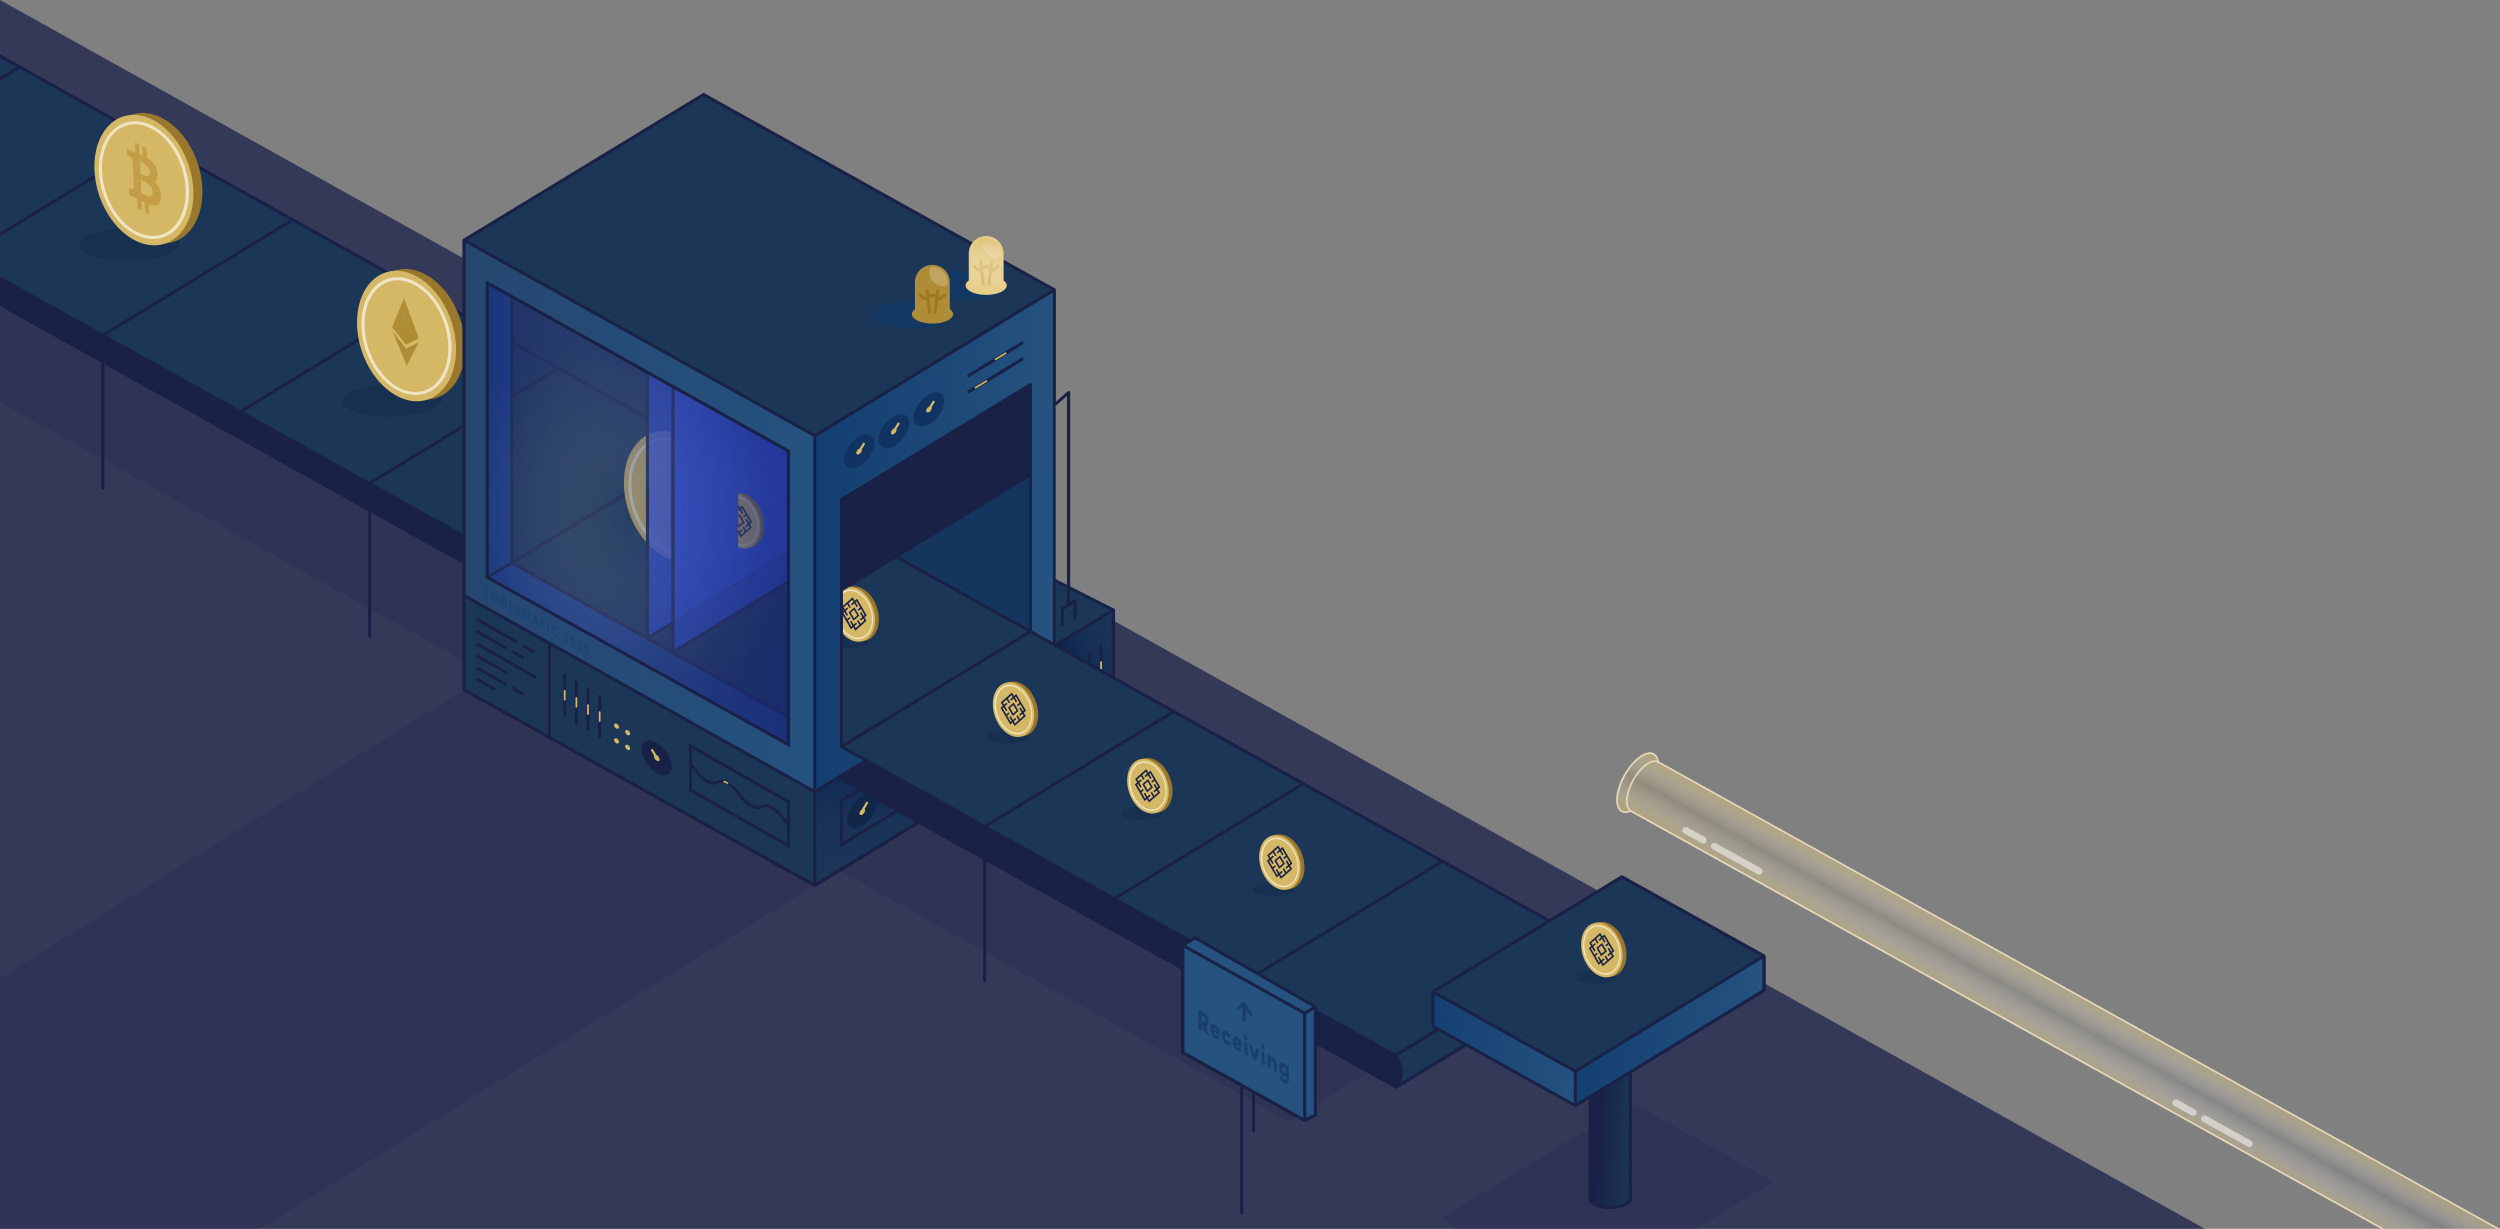 <svg xmlns="http://www.w3.org/2000/svg" xmlns:xlink="http://www.w3.org/1999/xlink" width="2223.7" height="1093" viewBox="0 0 2223.7 1093"><rect x="0" y="0" width="2223.7" height="1093" fill="#808080" stroke="none"/><style type="text/css">.st0{fill:#353958;} .st1{fill:#1A2147;} .st2{opacity:0.19;fill:#1A2147;} .st3{fill:#1B3657;} .st4{fill:url(#SVGID_1_);} .st5{fill:url(#SVGID_2_);} .st6{fill:#173050;} .st7{fill:#99772C;} .st8{fill:#D5B865;} .st9{fill:#EFE4C4;} .st10{opacity:0.6;} .st11{fill:#AF8D37;} .st12{opacity:0.45;} .st13{opacity:0.8;} .st14{fill:#2644A3;} .st15{opacity:0.3;fill:#003A75;} .st16{opacity:0.25;fill:#003A75;} .st17{clip-path:url(#SVGID_4_);} .st18{opacity:0.15;fill:#003A75;} .st19{opacity:0.5;fill:#D5B865;} .st20{opacity:0.76;fill:#304FFE;} .st21{fill:url(#SVGID_5_);} .st22{fill:url(#SVGID_6_);} .st23{fill:none;stroke:#1A2147;stroke-width:2.75;stroke-miterlimit:10;} .st24{fill:#112648;} .st25{fill:#103361;} .st26{fill:none;stroke:#D5B865;stroke-width:1.5;stroke-linecap:round;stroke-linejoin:round;stroke-miterlimit:10;} .st27{opacity:0.38;fill:#003A75;} .st28{opacity:0.57;fill:#D5B865;} .st29{fill:#E8CE8B;} .st30{opacity:0.35;clip-path:url(#SVGID_8_);fill:#FFFFFF;} .st31{opacity:0.74;fill:url(#SVGID_9_);} .st32{clip-path:url(#SVGID_11_);} .st33{opacity:0.42;fill:url(#SVGID_12_);} .st34{opacity:0.42;fill:url(#SVGID_13_);} .st35{opacity:0.1;fill:#1A2147;} .st36{opacity:0.3;} .st37{fill:#003A75;} .st38{fill:#C39E46;} .st39{fill:#9B7924;} .st40{opacity:0.59;} .st41{opacity:0.35;clip-path:url(#SVGID_15_);fill:#FFFFFF;} .st42{fill:#AD8C44;} .st43{opacity:0.26;fill:#1B3657;} .st44{fill:none;stroke:#1A2147;stroke-width:2.75;stroke-linecap:round;stroke-linejoin:round;stroke-miterlimit:10;} .st45{opacity:0.27;} .st46{fill:url(#SVGID_16_);} .st47{opacity:0.2;} .st48{fill:url(#SVGID_17_);} .st49{opacity:0.86;} .st50{fill:url(#SVGID_18_);} .st51{fill:#E5D8BA;} .st52{opacity:0.88;} .st53{opacity:0.5;fill:#FFFFFF;} .st54{fill:url(#SVGID_19_);} .st55{fill:url(#SVGID_20_);} .st56{fill:url(#SVGID_21_);} .st57{fill:#25527F;} .st58{opacity:0.4;fill:#25527F;} .st59{fill:#1A3F6A;} .st60{fill:url(#SVGID_22_);} .st61{fill:url(#SVGID_23_);} .st62{clip-path:url(#SVGID_25_);} .st63{fill:url(#SVGID_26_);} .st64{fill:url(#SVGID_27_);} .st65{opacity:0.35;clip-path:url(#SVGID_29_);fill:#FFFFFF;} .st66{opacity:0.74;fill:url(#SVGID_30_);} .st67{clip-path:url(#SVGID_32_);} .st68{opacity:0.42;fill:url(#SVGID_33_);} .st69{opacity:0.42;fill:url(#SVGID_34_);} .st70{opacity:0.35;clip-path:url(#SVGID_36_);fill:#FFFFFF;} .st71{fill:url(#SVGID_37_);} .st72{fill:url(#SVGID_38_);} .st73{fill:url(#SVGID_39_);} .st74{fill:url(#SVGID_40_);} .st75{fill:url(#SVGID_41_);} .st76{fill:url(#SVGID_42_);}</style><path class="st0" d="M1961.1 1093l-1961.1-1093v1093z"/><path class="st1" d="M724.7 788.9c-.2 0-.5-.1-.7-.2l-312-174.1c-.7-.4-.9-1.2-.5-1.9s1.2-.9 1.9-.5l312 174.1c.7.4.9 1.2.5 1.9-.2.4-.7.7-1.2.7zM724.7 788.9c-.2 0-.5-.1-.7-.2l-312-174.1c-.7-.4-.9-1.2-.5-1.9s1.2-.9 1.9-.5l312 174.1c.7.4.9 1.2.5 1.9-.2.4-.7.7-1.2.7z"/><path class="st2" d="M0 357.7l1146.2 639.7 157.1-95.6-1303.3-747.4z"/><path class="st3" d="M916.5 561.7l-168.1 102.4-293.2-163.4 168.2-102.4zM724.7 704.2l-312-174.5v83.7l312 174.1M724.7 387.5l-312-173.9v76.3l312 177.6"/><linearGradient id="SVGID_1_" gradientUnits="userSpaceOnUse" x1="922.338" y1="615.634" x2="1005.825" y2="585.247"><stop offset=".014" stop-color="#03174D"/><stop offset=".113" stop-color="#061B4E"/><stop offset=".639" stop-color="#162F55"/><stop offset="1" stop-color="#1B3657"/></linearGradient><path class="st4" d="M990.3 626.5l-52.4 31.8v-84l52.4-31.7z"/><linearGradient id="SVGID_2_" gradientUnits="userSpaceOnUse" x1="831.295" y1="574.339" x2="831.295" y2="787.522"><stop offset=".014" stop-color="#03174D"/><stop offset=".035" stop-color="#03174D"/><stop offset=".289" stop-color="#03174D"/><stop offset=".501" stop-color="#102853"/><stop offset=".729" stop-color="#183356"/><stop offset="1" stop-color="#1B3657"/></linearGradient><path class="st5" d="M937.9 574.3v84l-213.2 129.2v-83.3"/><path class="st6" d="M768.4 566c6.9 2.4 6.3 6.3-1.3 8.7-7.7 2.4-19.5 2.5-26.4.1s-6.3-6.3 1.3-8.7c7.6-2.5 19.5-2.5 26.4-.1z"/><path class="st7" d="M781.7 552.1c-.6 13-9.3 20.7-19.5 17.2s-18-16.9-17.4-29.8 9.3-20.7 19.5-17.2 17.9 16.8 17.4 29.8z"/><path class="st8" d="M778.3 552.8c-.6 13-9.3 20.7-19.5 17.2s-18-16.9-17.4-29.8 9.3-20.7 19.5-17.2c10.2 3.4 18 16.8 17.4 29.8z"/><path class="st9" d="M763.2 568.5c-1.5 0-3-.3-4.5-.8-9.2-3.2-16.3-15.2-15.8-26.9.3-6.4 2.8-11.6 6.8-14.4 3.2-2.2 7.1-2.6 11.1-1.3 9.2 3.2 16.3 15.2 15.8 26.9-.3 6.4-2.8 11.6-6.8 14.4-1.9 1.4-4.2 2.1-6.6 2.1zm-6.7-42.8c-2.1 0-4.1.6-5.9 1.8-3.7 2.5-6 7.4-6.3 13.4-.5 11.1 6.2 22.6 14.9 25.6 3.6 1.2 7.1.9 10-1.1 3.7-2.5 6-7.4 6.3-13.4.5-11.1-6.2-22.6-14.9-25.6-1.4-.5-2.8-.7-4.1-.7z"/><path class="st1" d="M753.1 547.8l-4.6-7.8 9.9-8.7 4.7 8-1.2.7-3.8-6.5-7.7 6.8 3.9 6.8zM753.165 536.677l1.209-.707 2.423 4.144-1.209.707zM760.8 561l-4.7-8.1 1.2-.7 3.8 6.5 7.7-6.8-3.9-6.7 1.2-.8 4.6 7.8zM762.272 552.217l1.208-.707 2.423 4.143-1.208.707zM765.7 551.9l-.9-1.1 4.2-3.7-7.1-12.3-4.1 3.6-.9-1.1 5.4-4.7 8.6 14.8zM762.808 542.304l2.7-2.381.926 1.05-2.7 2.381zM756.9 559.7l-8.6-14.8 5.2-4.6.9 1.1-4.2 3.8 7.1 12.2 4.1-3.6.9 1.1zM752.749 551.273l2.7-2.381.926 1.05-2.7 2.381zM759.2 552.1l-4.3-7.4 5.1-4.5 4.3 7.4-5.1 4.5zm-2.5-7.1l2.9 4.9 2.9-2.6-2.9-4.9-2.9 2.6zM433.4 513.5l167.3-97-600.7-337.2v193.1z"/><path class="st3" d="M455.2 500.7l-455.2-252.4v-198.6l623.4 348.6z"/><path class="st1" d="M624.7 398.7c0-.2.1-.4 0-.5v-.1c0-.2-.1-.3-.2-.5l-.3-.4h-.1s-.1 0-.1-.1l-125.9-70.3c-.3-.4-.7-.6-1.1-.6l-40.1-22.4c-.7-.4-1.5-.1-1.9.5-.4.7-.1 1.5.5 1.9l38.5 21.5-165.6 100.8-112-62.3 165.9-101 29.8 16.7c.2.1.4.2.7.2.5 0 .9-.3 1.2-.7.4-.7.1-1.5-.5-1.9l-30.3-16.9-.3-.2-245.9-137.5c-.2-.3-.6-.5-1-.6l-136-76.1v3.2l14.8 8.3-14.8 8.9v3.2l17.5-10.7 115.5 64.6-133 81.1v3.2l135.8-82.7 121.8 68.2-166.2 101.2-91.4-50.8v3.1l412.1 229.2c.2.1.4.2.7.2.5 0 1-.3 1.2-.7.4-.7.1-1.5-.5-1.9l-82.3-45.8 165.6-100.8 123.9 69.2-166.2 101.1c-.6.4-.9 1.2-.5 1.9.3.4.7.7 1.2.7.2 0 .5-.1.7-.2l168.1-102.3.3-.3.1-.1.1-.1c.2-.2.2-.3.2-.4zm-364.4-201.6l119.2 66.6-165.9 101-119.4-66.5 166.1-101.1z"/><path class="st6" d="M381.9 345.5c16.5 5.7 15.1 15-3.2 20.8-18.3 5.8-46.5 5.9-63 .3-16.5-5.7-15.1-15 3.2-20.8 18.3-5.9 46.5-6 63-.3z"/><path class="st7" d="M413.6 312.4c-1.3 30.9-22.1 49.3-46.4 40.9s-42.9-40.2-41.6-71.1c1.3-30.9 22.1-49.3 46.4-40.9 24.3 8.3 42.9 40.1 41.6 71.1z"/><path class="st8" d="M405.6 314c-1.3 30.9-22.1 49.3-46.4 40.9s-42.9-40.2-41.6-71.1c1.3-30.9 22.1-49.3 46.4-40.9 24.3 8.4 42.9 40.2 41.6 71.1z"/><path class="st9" d="M369.6 351.3c-3.5 0-7-.6-10.6-1.8-21.9-7.5-38.7-36.2-37.5-63.9.6-15.2 6.6-27.6 16.2-34.2 7.6-5.2 17-6.3 26.4-3 21.9 7.5 38.7 36.2 37.5 63.9-.6 15.2-6.6 27.6-16.2 34.2-4.7 3.2-10.1 4.8-15.8 4.8zm-16-102c-5.1 0-10 1.5-14.3 4.4-8.9 6.1-14.4 17.8-15 32.1-1.1 26.6 14.9 54.1 35.6 61.2 8.6 2.9 17.1 2 23.9-2.7 8.9-6.1 14.4-17.8 15-32.1 1.1-26.6-14.9-54.1-35.6-61.2-3.2-1.2-6.5-1.7-9.6-1.7z"/><path class="st11" d="M360.3 287.4l-11.5 3.4 12.2 15.9 11.4-5.9-12.1-13.4zM348.8 290.8l12.2 15.9-1.7-41.4-10.5 25.5zM359.4 265.3l1.7 41.4 11.4-5.9-13.1-35.5zM348.9 294.3l12.9 30.9-.6-15.1-12.3-15.8zM361.2 310.2l.6 15.1 10.8-20.9-11.4 5.8zM360.3 287.4l-11.5 3.4 12.2 15.9 11.4-5.9-12.1-13.4zM348.8 290.8l12.2 15.9-1.7-41.4-10.5 25.5zM348.9 294.3l12.9 30.9-.6-15.1-12.3-15.8zM361.2 310.2l.6 15.1 10.8-20.9-11.4 5.8z"/><path class="st14" d="M455.2 500.7l-21.9 12.8v-261.9l22 12.2z"/><path class="st15" d="M455.2 500.7l-21.9 12.8v-261.9l22 12.2z"/><path class="st3" d="M701.3 441.6l-77.9-43.3v-40.6l77.9 43.5z"/><path class="st16" d="M701.3 441.6l-77.9-43.3v-40.6l77.9 43.5z"/><path class="st1" d="M701.3 442.9c-.2 0-.5-.1-.7-.2l-77.9-43.3c-.7-.4-.9-1.2-.5-1.9s1.2-.9 1.9-.5l77.9 43.3c.7.4.9 1.2.5 1.9-.3.5-.8.7-1.2.7zM455.2 502c-.2 0-.5-.1-.7-.2-.4-.2-.7-.7-.7-1.2v-236.8c0-.8.6-1.4 1.4-1.4s1.4.6 1.4 1.4v234.4l165.4-100.7v-39.8c0-.8.6-1.4 1.4-1.4s1.4.6 1.4 1.4v40.6c0 .5-.2.9-.7 1.2l-168.1 102.3c-.3.2-.5.2-.8.2z"/><defs><path id="SVGID_3_" d="M538.9 284.5v228.6l57.6 35.7v-237.3z"/></defs><clipPath id="SVGID_4_"><use xlink:href="#SVGID_3_" overflow="visible"/></clipPath><g class="st17"><path class="st18" d="M619.4 488c16.5 5.7 15.1 15-3.2 20.8-18.3 5.8-46.5 5.9-63 .3-16.5-5.7-15.1-15 3.2-20.8s46.4-6 63-.3z"/><path class="st1" d="M651 454.9c-1.3 30.9-22.1 49.3-46.4 40.9-24.3-8.3-42.9-40.2-41.6-71.1 1.3-30.9 22.1-49.3 46.4-40.9 24.4 8.3 43 40.2 41.6 71.1z"/><path class="st8" d="M643 456.6c-1.3 30.9-22.1 49.3-46.4 40.9-24.3-8.3-42.9-40.2-41.6-71.1s22.1-49.3 46.4-40.9c24.3 8.3 42.9 40.1 41.6 71.1z"/><path class="st9" d="M607.1 493.9c-3.5 0-7-.6-10.6-1.8-21.9-7.5-38.7-36.2-37.5-63.9.6-15.2 6.6-27.6 16.2-34.2 7.6-5.2 17-6.3 26.4-3 21.9 7.5 38.7 36.2 37.5 63.9-.6 15.2-6.6 27.6-16.2 34.2-4.8 3.1-10.2 4.8-15.8 4.8zm-16.1-102.1c-5.1 0-10 1.5-14.3 4.4-8.9 6.1-14.4 17.8-15 32.1-1.1 26.6 14.9 54.1 35.6 61.2 8.6 2.9 17.1 2 23.9-2.7 8.9-6.1 14.4-17.8 15-32.1 1.1-26.6-14.9-54.1-35.6-61.2-3.2-1.1-6.4-1.7-9.6-1.7z"/><path class="st19" d="M598 453.4l.5-20.1 5.6-3.7-.1-7.9-5.2 3.4.3-15.3-11.6-.9-.4 23.7-5.4 3.5.1 8.2 5.1-3.4-.3 18.6 29.5 11.3 4.2-8.9z"/></g><path class="st20" d="M701.3 401.2v90l-125.4 76.3v-236.4z"/><path class="st1" d="M575.9 568.8c-.2 0-.5-.1-.7-.2-.4-.2-.7-.7-.7-1.2v-235.3c0-.8.6-1.4 1.4-1.4s1.4.6 1.4 1.4v232.9l123.3-75c.6-.4 1.5-.2 1.9.5.4.6.2 1.5-.5 1.9l-125.3 76.3c-.3.1-.5.1-.8.1z"/><path class="st20" d="M701.3 401.2v116.2l-102.7 62.5v-236.1z"/><path class="st1" d="M598.6 581.3c-.2 0-.5-.1-.7-.2-.4-.2-.7-.7-.7-1.2v-235.2c0-.8.6-1.4 1.4-1.4s1.4.6 1.4 1.4v232.8l100.6-61.3c.6-.4 1.5-.2 1.9.5.4.6.2 1.5-.5 1.9l-102.7 62.5c-.2.1-.5.2-.7.2z"/><path class="st3" d="M941.1 572.4l-3.2 1.9v-58.2l52.4 26.5zM916.5 561.7l-168.1-93.7v-23.6l168.1-101.8z"/><path class="st16" d="M916.5 561.7l-168.1-93.7v-23.6l168.1-101.8z"/><path class="st14" d="M701.3 662.4l-268-148.9 21.9-12.8 246.1 137.1z"/><path class="st15" d="M701.3 662.4l-268-148.9 21.9-12.8 246.1 137.1z"/><linearGradient id="SVGID_5_" gradientUnits="userSpaceOnUse" x1="412.75" y1="458.927" x2="724.735" y2="458.927"><stop offset="0" stop-color="#254770"/><stop offset="1" stop-color="#25527F"/></linearGradient><path class="st21" d="M412.7 213.6v316.1l312 174.5v-316.7l-312-173.9zm20.6 299.9v-262l267.9 149.7v261.1l-267.9-148.8z"/><path class="st3" d="M937.9 257.8l-312-173.7-213.2 129.5 312 173.9z"/><linearGradient id="SVGID_6_" gradientUnits="userSpaceOnUse" x1="724.735" y1="481.022" x2="937.855" y2="481.022"><stop offset="0" stop-color="#133E71"/><stop offset="1" stop-color="#25527F"/></linearGradient><path class="st22" d="M724.7 387.5v316.7l213.1-129.9v-316.5l-213.1 129.7zm191.8 174.2l-168.1 102.4v-219.7l168.1-101.9v219.2z"/><path class="st1" d="M861.7 335.4c-.5 0-.9-.2-1.2-.7-.4-.6-.2-1.5.5-1.9l47.3-28.8c.6-.4 1.5-.2 1.9.5.4.6.2 1.5-.5 1.9l-47.3 28.8c-.2.1-.5.2-.7.2z"/><path class="st8" d="M885.4 320.4c-.3 0-.5-.1-.6-.4-.2-.4-.1-.8.3-1l9.1-5.5c.4-.2.8-.1 1 .3.2.4.1.8-.3 1l-9.1 5.5c-.2 0-.3.1-.4.1z"/><path class="st1" d="M861.7 349.8c-.5 0-.9-.2-1.2-.7-.4-.6-.2-1.5.5-1.9l47.3-28.8c.6-.4 1.5-.2 1.9.5.4.6.2 1.5-.5 1.9l-47.3 28.8c-.2.2-.5.2-.7.2z"/><path class="st8" d="M867.6 345.6c-.3 0-.5-.1-.6-.4-.2-.4-.1-.8.3-1l9.8-5.9c.4-.2.8-.1 1 .3.2.4.1.8-.3 1l-9.8 5.9c-.1.1-.3.1-.4.1z"/><path class="st1" d="M937.9 659.6c-.2 0-.5-.1-.7-.2-.4-.2-.7-.7-.7-1.2v-83.9c0-.5.3-.9.7-1.2l52.5-31.7c.4-.3 1-.3 1.4 0 .4.2.7.7.7 1.2v83.9c0 .5-.3.9-.7 1.2l-52.5 31.7c-.3.2-.5.2-.7.2zm1.3-84.5v80.7l49.7-30.1v-80.7l-49.7 30.1zm51.1 51.4zM702.7 754.6l-89.8-51v-42.3l89.8 51v42.3zm-87.1-52.6l84.3 47.9v-36l-84.3-47.9v36zM700.3 734.5c-1.6-1.7-3.1-3.5-4.4-5.3-2.8-3.7-5.5-7.1-10.2-9.7-4.3-2.4-5.8-1.7-7.8-.8-2.2 1-4.7 2.2-10.3-.8-5.1-2.9-8.1-6.7-11-10.5-2.8-3.7-5.5-7.1-10.2-9.7-4.3-2.4-5.8-1.7-7.8-.8-2.2 1-4.7 2.2-10.3-.8-5.1-2.9-8.1-6.7-11-10.4-1.4-1.9-2.8-3.6-4.4-5.3l2-1.9c1.7 1.8 3.2 3.7 4.6 5.5 2.8 3.7 5.5 7.1 10.2 9.7 4.3 2.4 5.8 1.7 7.8.8 2.2-1 4.8-2.2 10.3.8 5.1 2.9 8.1 6.7 11 10.5 2.8 3.7 5.5 7.1 10.2 9.7 4.3 2.4 5.8 1.7 7.8.8 2.2-1 4.8-2.2 10.3.8 5.1 2.9 8.1 6.7 11 10.5 1.4 1.8 2.7 3.5 4.2 5.1l-2 1.8z"/><path class="st8" d="M647.2 697.3c-.1 0-.2 0-.4-.1-1.1-.6-2.1-1.1-3-1.3-.4-.1-.6-.5-.5-.9.1-.4.5-.6.9-.5 1 .3 2.1.8 3.3 1.5.4.2.5.7.3 1-.1.1-.3.3-.6.3z"/><path class="st23" d="M829.5 685.3M916.5 632.5"/><path class="st1" d="M701.3 639.2c-.2 0-.5-.1-.7-.2l-246-137.1c-.7-.4-.9-1.2-.5-1.9s1.2-.9 1.9-.5l246 137.1c.7.4.9 1.2.5 1.9-.3.4-.8.7-1.2.7zM916.5 563.1c-.2 0-.5-.1-.7-.2l-168.1-93.7c-.7-.4-.9-1.2-.5-1.9s1.2-.9 1.9-.5l168.1 93.7c.7.4.9 1.2.5 1.9-.2.5-.7.7-1.2.7zM458.8 572c-.2 0-.5-.1-.7-.2l-34.1-19.4c-.7-.4-.9-1.2-.5-1.9s1.2-.9 1.9-.5l34.1 19.4c.7.4.9 1.2.5 1.9-.3.5-.7.7-1.2.7zM439.4 614.1c-.2 0-.5-.1-.7-.2l-14.7-8.4c-.7-.4-.9-1.2-.5-1.9s1.2-.9 1.9-.5l14.7 8.4c.7.4.9 1.2.5 1.9-.2.5-.7.7-1.2.7zM474.5 580.9c-.2 0-.5-.1-.7-.2l-8.1-4.6c-.7-.4-.9-1.2-.5-1.9s1.2-.9 1.9-.5l8.1 4.6c.7.4.9 1.2.5 1.9-.3.5-.8.7-1.2.7zM449.6 577.6c-.2 0-.5-.1-.7-.2l-24.9-14.2c-.7-.4-.9-1.2-.5-1.9s1.2-.9 1.9-.5l24.9 14.2c.7.4.9 1.2.5 1.9-.3.4-.8.7-1.2.7zM464.9 586.3c-.2 0-.5-.1-.7-.2l-8.6-4.9c-.7-.4-.9-1.2-.5-1.9s1.2-.9 1.9-.5l8.6 4.9c.7.4.9 1.2.5 1.9-.3.4-.7.7-1.2.7zM449.6 609.8c-.2 0-.5-.1-.7-.2l-24.9-14.1c-.7-.4-.9-1.2-.5-1.9s1.2-.9 1.9-.5l24.9 14.2c.7.4.9 1.2.5 1.9-.3.4-.8.6-1.2.6zM464.9 618.5c-.2 0-.5-.1-.7-.2l-8.6-4.9c-.7-.4-.9-1.2-.5-1.9s1.2-.9 1.9-.5l8.6 4.9c.7.4.9 1.2.5 1.9-.3.5-.7.7-1.2.7zM476 603.5c-.2 0-.5-.1-.7-.2l-51.3-29.2c-.7-.4-.9-1.2-.5-1.9s1.2-.9 1.9-.5l51.4 29.2c.7.4.9 1.2.5 1.9-.3.4-.8.7-1.3.7zM449.6 599.2c-.2 0-.5-.1-.7-.2l-24.9-14.1c-.7-.4-.9-1.2-.5-1.9s1.2-.9 1.9-.5l24.9 14.2c.7.4.9 1.2.5 1.9-.3.4-.8.6-1.2.6zM937.2 259l-311.3-173.3-212.4 129.1-1.5-2.3 213.8-130 .7.4 312 173.7zM937.181 517.222l1.219-2.409 52.467 26.548-1.219 2.409z"/><path class="st8" d="M556.1 650.8c0 1.2 1 2.6 2.2 3.1s2.2-.1 2.2-1.3-1-2.6-2.2-3.1-2.2 0-2.2 1.3zM546.2 645c0 1.2 1 2.6 2.2 3.1s2.2-.1 2.2-1.3-1-2.6-2.2-3.1c-1.3-.5-2.2.1-2.2 1.3zM556.1 663.9c0 1.2 1 2.6 2.2 3.1 1.2.5 2.2-.1 2.2-1.3s-1-2.6-2.2-3.1c-1.2-.6-2.2 0-2.2 1.3zM546.2 658.1c0 1.2 1 2.6 2.2 3.1 1.2.5 2.2-.1 2.2-1.3s-1-2.6-2.2-3.1-2.2.1-2.2 1.3z"/><path class="st15" d="M767 724.1l4.6-7.6M584.1 674.1l-4.5-7.6"/><path class="st1" d="M570.7 666.3c0 7.4 6 16.9 13.4 21.2 7.4 4.3 13.4 1.8 13.4-5.6s-6-16.9-13.4-21.2c-7.4-4.3-13.4-1.8-13.4 5.6z"/><path class="st8" d="M584.1 671.6l-.4-.2-3.2-5.4-1.7 1 3 5.1c-.1.2-.1.4-.1.6 0 1.4 1.1 3.1 2.5 3.9 1.4.8 2.5.3 2.5-1-.1-1.4-1.2-3.2-2.6-4z"/><path class="st1" d="M747 753.7v-42.4l71.3-43.2v42.4l-71.3 43.2zm2.8-40.8v35.9l65.8-39.9v-35.9l-65.8 39.9zM828.1 705.2v-42.2l89.8-54.7v42.4l-.7.4-89.1 54.1zm2.8-40.7v35.8l84.3-51.1v-35.9l-84.3 51.2zM828.858 681.223l86.964-52.731 1.452 2.394-86.964 52.731z"/><path class="st8" d="M872 657.5c-.3 0-.5-.1-.6-.4-.2-.4-.1-.8.3-1l11.1-6.7c.4-.2.8-.1 1 .3.2.4.1.8-.3 1l-11.1 6.7c-.2.1-.3.1-.4.1zM840.3 667.2c0 1.2-1 2.6-2.2 3.1-1.2.5-2.2-.1-2.2-1.3s1-2.6 2.2-3.1 2.2.1 2.2 1.3zM848.2 663.4c0 1.2-1 2.6-2.2 3.1s-2.2-.1-2.2-1.3 1-2.6 2.2-3.1c1.2-.5 2.2.1 2.2 1.3z"/><path class="st24" d="M780.5 713.4c0 7.4-6 16.9-13.4 21.2-7.4 4.3-13.4 1.8-13.4-5.6s6-16.9 13.4-21.2c7.4-4.4 13.4-1.9 13.4 5.6z"/><path class="st8" d="M769.5 720.7c0 1.4-1.1 3.1-2.5 3.9-1.4.8-2.5.3-2.5-1s1.1-3.1 2.5-3.9c1.4-.8 2.5-.4 2.5 1zM766.149 720.556l4.555-7.646 1.718 1.024-4.555 7.646z"/><path class="st15" d="M797.6 702.1l4.5-7.6"/><path class="st15" d="M811 694.3c0 7.4-6 16.9-13.4 21.2-7.4 4.3-13.4 1.8-13.4-5.6s6-16.9 13.4-21.2c7.4-4.3 13.4-1.8 13.4 5.6z"/><path class="st8" d="M800.1 700.6c0 1.4-1.1 3.1-2.5 3.9s-2.5.3-2.5-1c0-1.4 1.1-3.1 2.5-3.9s2.5-.3 2.5 1zM796.722 701.57l4.555-7.646 1.718 1.024-4.555 7.646z"/><path class="st25" d="M777.7 394.3c0 7.3-6.1 16.6-13.6 20.6s-13.6 1.3-13.5-6c0-7.3 6.1-16.6 13.6-20.6 7.4-4 13.5-1.4 13.5 6z"/><path class="st8" d="M766.6 400.2c0 1.4-1.1 3-2.5 3.8s-2.5.2-2.5-1.1 1.1-3 2.5-3.8c1.4-.7 2.5-.2 2.5 1.1zM763.316 400.999l4.596-7.387 1.698 1.057-4.596 7.387z"/><path class="st15" d="M795 383.6l4.6-7.3"/><path class="st25" d="M808.6 376.3c0 7.3-6.1 16.6-13.6 20.6s-13.6 1.3-13.5-6c0-7.3 6.1-16.6 13.6-20.6s13.5-1.3 13.5 6z"/><path class="st8" d="M797.5 382.3c0 1.4-1.1 3-2.5 3.8-1.4.7-2.5.2-2.5-1.1 0-1.4 1.1-3 2.5-3.8s2.5-.2 2.5 1.1zM794.167 383.035l4.596-7.387 1.698 1.057-4.596 7.387z"/><path class="st15" d="M826.3 364.1l4.6-7.3"/><path class="st25" d="M839.8 356.8c0 7.3-6.1 16.6-13.6 20.6s-13.6 1.3-13.5-6c0-7.3 6.1-16.6 13.6-20.6s13.6-1.3 13.5 6z"/><path class="st8" d="M828.8 362.8c0 1.4-1.1 3-2.5 3.8-1.4.7-2.5.2-2.5-1.1 0-1.4 1.1-3 2.5-3.8s2.5-.2 2.5 1.1zM825.393 363.58l4.596-7.387 1.698 1.057-4.596 7.387z"/><path class="st1" d="M948.2 630.9c-.8 0-1.4-.6-1.4-1.4v-35.8c0-.8.6-1.4 1.4-1.4s1.4.6 1.4 1.4v35.8c0 .8-.6 1.4-1.4 1.4z"/><path class="st8" d="M948.2 616.5c-.4 0-.8-.3-.8-.8v-7.9c0-.4.3-.8.8-.8s.8.3.8.8v7.9c0 .4-.3.8-.8.8z"/><path class="st1" d="M958.6 624.7c-.8 0-1.4-.6-1.4-1.4v-35.8c0-.8.6-1.4 1.4-1.4s1.4.6 1.4 1.4v35.8c0 .8-.6 1.4-1.4 1.4z"/><path class="st8" d="M958.6 610.2c-.4 0-.8-.3-.8-.8v-7.9c0-.4.3-.8.8-.8s.8.3.8.8v7.9c0 .5-.4.8-.8.8z"/><path class="st1" d="M969 618.5c-.8 0-1.4-.6-1.4-1.4v-35.8c0-.8.6-1.4 1.4-1.4s1.4.6 1.4 1.4v35.8c0 .8-.6 1.4-1.4 1.4z"/><path class="st8" d="M969 604c-.4 0-.8-.3-.8-.8v-7.9c0-.4.3-.8.8-.8s.8.3.8.8v7.9c0 .5-.4.8-.8.8z"/><path class="st1" d="M979.4 612c-.8 0-1.4-.6-1.4-1.4v-35.8c0-.8.6-1.4 1.4-1.4s1.4.6 1.4 1.4v35.8c0 .8-.6 1.4-1.4 1.4z"/><path class="st8" d="M979.4 597.6c-.4 0-.8-.3-.8-.8v-7.9c0-.4.3-.8.8-.8s.8.3.8.8v7.9c0 .4-.4.8-.8.8z"/><path class="st1" d="M533.4 656.6c-.8 0-1.4-.6-1.4-1.4v-35.8c0-.8.6-1.4 1.4-1.4s1.4.6 1.4 1.4v35.8c0 .7-.6 1.4-1.4 1.4z"/><path class="st8" d="M533.4 642.1c-.4 0-.8-.3-.8-.8v-7.9c0-.4.3-.8.8-.8s.8.3.8.8v7.9c0 .5-.4.8-.8.8z"/><path class="st1" d="M523 650.3c-.8 0-1.4-.6-1.4-1.4v-35.8c0-.8.6-1.4 1.4-1.4s1.4.6 1.4 1.4v35.9c0 .7-.6 1.3-1.4 1.3z"/><path class="st8" d="M523 635.9c-.4 0-.8-.3-.8-.8v-7.9c0-.4.3-.8.8-.8s.8.3.8.8v7.9c0 .4-.3.8-.8.8z"/><path class="st1" d="M512.7 644.1c-.8 0-1.4-.6-1.4-1.4v-35.8c0-.8.6-1.4 1.4-1.4s1.4.6 1.4 1.4v35.8c-.1.8-.7 1.4-1.4 1.4z"/><path class="st8" d="M512.7 629.6c-.4 0-.8-.3-.8-.8v-7.9c0-.4.3-.8.8-.8s.8.3.8.8v7.9c-.1.5-.4.8-.8.8z"/><path class="st1" d="M502.3 637.6c-.8 0-1.4-.6-1.4-1.4v-35.8c0-.8.6-1.4 1.4-1.4s1.4.6 1.4 1.4v35.8c-.1.8-.7 1.4-1.4 1.4z"/><path class="st8" d="M502.3 623.2c-.4 0-.8-.3-.8-.8v-7.9c0-.4.3-.8.8-.8s.8.3.8.8v7.9c-.1.4-.4.8-.8.8z"/><path class="st1" d="M488.7 656.7c-.8 0-1.4-.6-1.4-1.4v-81.2c0-.8.6-1.4 1.4-1.4s1.4.6 1.4 1.4v81.2c0 .8-.6 1.4-1.4 1.4z"/><path class="st26" d="M724.7 735.6"/><path class="st1" d="M945.1 557.6c-.8 0-1.4-.6-1.4-1.4v-14.9c0-.5.3-.9.7-1.2l11.2-6.7c.4-.3 1-.3 1.4 0 .4.2.7.7.7 1.2v14.9c0 .8-.6 1.4-1.4 1.4s-1.4-.6-1.4-1.4v-12.5l-8.5 5.1v14.2c0 .7-.6 1.3-1.3 1.3z"/><path class="st27" d="M886.6 245.6c12.6 5 10.5 12.8-4.7 17.4s-37.9 4.1-50.5-.9c-12.6-5-10.5-12.8 4.7-17.4 15.2-4.5 37.8-4.1 50.5.9z"/><path class="st28" d="M862.8 253.4v-27.9c0-8 6.5-14.5 14.5-14.5s14.5 6.5 14.5 14.5v27.9"/><path class="st29" d="M862.8 253.4v-27.9c0-8 6.5-14.5 14.5-14.5s14.5 6.5 14.5 14.5v27.9"/><ellipse class="st8" cx="877.2" cy="253.4" rx="16.5" ry="8"/><ellipse class="st29" cx="877.2" cy="253.9" rx="18.3" ry="8.4"/><path class="st8" d="M883.1 241.5c-2.1 0-3.1-1.1-3.9-1.9-.7-.7-1.1-1.1-2-1.1-.9 0-1.3.3-2 1.1-.8.8-1.9 1.9-3.9 1.9-2.1 0-3.1-1.1-3.9-1.9-.7-.7-1.1-1.1-2-1.1v-2.8c2.1 0 3.1 1.1 3.9 1.9.7.7 1.1 1.1 2 1.1.9 0 1.3-.3 2-1.1.8-.8 1.9-1.9 3.9-1.9 2.1 0 3.1 1.1 3.9 1.9.7.7 1.1 1.1 2 1.1s1.3-.3 2-1.1c.8-.8 1.9-1.9 3.9-1.9v2.8c-.9 0-1.3.3-2 1.1s-1.8 1.9-3.9 1.9zM870.794 232.112l2.78-.337 2.601 21.442-2.78.337zM878.078 253.273l2.592-21.444 2.78.336-2.592 21.444z"/><defs><path id="SVGID_7_" d="M862.7 253.4v-27.9c0-8 6.5-14.5 14.5-14.5s14.5 6.5 14.5 14.5v27.9"/></defs><clipPath id="SVGID_8_"><use xlink:href="#SVGID_7_" overflow="visible"/></clipPath><circle class="st30" cx="886.5" cy="216.9" r="12"/><linearGradient id="SVGID_9_" gradientUnits="userSpaceOnUse" x1="872.851" y1="255.953" x2="883.742" y2="212.271"><stop offset="0" stop-color="#fff" stop-opacity="0"/><stop offset="1" stop-color="#D5B865"/></linearGradient><path class="st31" d="M862.7 253.4v-27.9c0-8 6.5-14.5 14.5-14.5s14.5 6.5 14.5 14.5v27.9"/><path class="st29" d="M892.7 253.4h-2v-27.9c0-7.4-6-13.5-13.5-13.5-7.4 0-13.5 6-13.5 13.5v27.9h-2v-27.9c0-8.5 6.9-15.5 15.5-15.5s15.5 6.9 15.5 15.5v27.9z"/><path class="st1" d="M433.3 514.9c-.5 0-.9-.2-1.2-.7-.4-.7-.2-1.5.5-1.9l21.9-12.8c.7-.4 1.5-.2 1.9.5.4.7.2 1.5-.5 1.9l-21.9 12.8c-.2.1-.4.2-.7.2zM724.7 788.9c-.5 0-.9-.2-1.2-.7-.4-.6-.2-1.5.5-1.9l213.1-129.3c.6-.4 1.5-.2 1.9.5.4.6.2 1.5-.5 1.9l-213.1 129.3c-.2.1-.4.2-.7.2z"/><path class="st20" d="M664.7 429v58.1l-11.5 7.1v-58.1z"/><defs><path id="SVGID_10_" d="M656.7 382.2v149.5l53.8 35.7v-158.3z"/></defs><clipPath id="SVGID_11_"><use xlink:href="#SVGID_10_" overflow="visible"/></clipPath><g class="st32"><path class="st7" d="M679.7 469.2c-.6 13-9.3 20.7-19.5 17.2s-18-16.9-17.4-29.8c.6-13 9.3-20.7 19.5-17.2 10.2 3.4 18 16.8 17.4 29.8z"/><path class="st8" d="M676.4 469.9c-.6 13-9.3 20.7-19.5 17.2s-18-16.9-17.4-29.8c.6-13 9.3-20.7 19.5-17.2 10.1 3.4 17.9 16.8 17.4 29.8z"/><path class="st9" d="M661.3 485.6c-1.5 0-3-.3-4.5-.8-9.2-3.2-16.3-15.2-15.8-26.9.3-6.4 2.8-11.6 6.8-14.4 3.2-2.2 7.1-2.6 11.1-1.3 9.2 3.2 16.3 15.2 15.8 26.9-.3 6.4-2.8 11.6-6.8 14.4-1.9 1.4-4.2 2.1-6.6 2.1zm-6.8-42.9c-2.1 0-4.1.6-5.9 1.8-3.7 2.5-6 7.4-6.3 13.4-.5 11.1 6.2 22.6 14.9 25.6 3.6 1.2 7.1.9 10-1.1 3.7-2.5 6-7.4 6.3-13.4.5-11.1-6.2-22.6-14.9-25.6-1.4-.4-2.8-.7-4.1-.7z"/><path class="st1" d="M651.1 464.9l-4.5-7.8 9.9-8.8 4.7 8.1-1.3.7-3.8-6.5-7.7 6.8 4 6.7zM651.278 453.674l1.209-.707 2.423 4.144-1.209.707zM658.8 478l-4.7-8 1.3-.7 3.8 6.5 7.7-6.8-4-6.8 1.3-.7 4.5 7.8zM660.365 469.163l1.209-.707 2.423 4.144-1.209.707zM663.8 469l-1-1.1 4.3-3.8-7.2-12.2-4 3.6-1-1.1 5.4-4.8 8.7 14.8zM660.908 459.37l2.7-2.381.926 1.05-2.7 2.381zM655 476.7l-8.6-14.8 5.1-4.5 1 1.1-4.3 3.7 7.2 12.3 4-3.6 1 1.1zM650.783 468.265l2.7-2.381.926 1.05-2.7 2.381zM657.3 469.2l-4.3-7.4 5.1-4.5 4.3 7.4-5.1 4.5zm-2.5-7.2l2.9 4.9 2.9-2.6-2.9-4.9-2.9 2.6z"/></g><radialGradient id="SVGID_12_" cx="567.295" cy="456.956" r="173.411" gradientUnits="userSpaceOnUse"><stop offset="0" stop-color="#fff" stop-opacity="0"/><stop offset=".153" stop-color="#C5C8DE" stop-opacity=".153"/><stop offset=".311" stop-color="#9296C1" stop-opacity=".311"/><stop offset=".466" stop-color="#676DA9" stop-opacity=".466"/><stop offset=".616" stop-color="#454D96" stop-opacity=".616"/><stop offset=".757" stop-color="#2D3689" stop-opacity=".757"/><stop offset=".889" stop-color="#1F2881" stop-opacity=".889"/><stop offset="1" stop-color="#1A237E"/></radialGradient><path class="st33" d="M701.3 662.4l-268-148.9v-261.9l268 149.6z"/><linearGradient id="SVGID_13_" gradientUnits="userSpaceOnUse" x1="433.312" y1="456.956" x2="701.278" y2="456.956"><stop offset="0" stop-color="#fff" stop-opacity="0"/><stop offset=".153" stop-color="#C5C8DE" stop-opacity=".153"/><stop offset=".311" stop-color="#9296C1" stop-opacity=".311"/><stop offset=".466" stop-color="#676DA9" stop-opacity=".466"/><stop offset=".616" stop-color="#454D96" stop-opacity=".616"/><stop offset=".757" stop-color="#2D3689" stop-opacity=".757"/><stop offset=".889" stop-color="#1F2881" stop-opacity=".889"/><stop offset="1" stop-color="#1A237E"/></linearGradient><path class="st34" d="M701.3 662.4l-268-148.9v-261.9l268 149.6z"/><path class="st1" d="M748.4 526.3v-81.9l168.1-102.3v81.8z"/><path class="st35" d="M748.4 472v-27.6l168.1-102.3v27.6zM748.4 526.1v-25.3l168.1-102.3v25.3z"/><path class="st1" d="M748.4 665.5c-.8 0-1.4-.6-1.4-1.4v-219.7c0-.5.2-.9.7-1.2l168.1-102.3c.4-.3 1-.3 1.4 0 .4.2.7.7.7 1.2v219.7c0 .8-.6 1.4-1.4 1.4s-1.4-.6-1.4-1.4v-217.3l-165.3 100.7v218.9c0 .7-.6 1.4-1.4 1.4zM951.2 347.9c-.5-.2-1.1-.1-1.5.2l-10.5 9.2v-99.5c0-.5-.3-1-.7-1.2-.4-.2-1-.2-1.4 0l-212.4 129.4-311.3-173.6c-.4-.2-.9-.2-1.4 0-.4.2-.7.7-.7 1.2v399.8c0 .5.3 1 .7 1.2l312 174.1c.1.1.2.1.3.1h.7c.1 0 .2-.1.2-.1l213.1-129.3c.4-.2.7-.7.7-1.2v-81.9c0-.4-.2-.7-.4-1 .3-.3.4-.6.4-1v-213.3l10.1-8.8v185.8c0 .8.6 1.4 1.4 1.4s1.4-.6 1.4-1.4v-188.8c.1-.6-.2-1.1-.7-1.3zm-227.8 437.3l-309.3-172.6v-80.6l309.2 173v80.2zm0-83.3l-309.2-173v-312.9l309.2 172.4v313.5zm213.1-44.4l-210.4 127.6v-80.1l210.4-128.2v80.7zm0-83.9l-210.4 128.2v-313.5l210.4-128.1v313.4z"/><g class="st36"><path class="st37" d="M430.7 530.1l-.2-9.4 4.1 2.3v2l-2.6-1.5v1.8l2.2 1.3v2l-2.2-1.3v1.7l2.6 1.5v2l-3.9-2.4zM442 527.2l1.3.7 1 9.9-1.6-.9-.5-5.3-1.2 3.3-1.1-.7-1.4-4.7-.3 4.9-1.6-.9.6-9 1.3.7 1.9 6.8 1.6-4.8zM449.7 536c.9.7 1.2 2 1.3 2.9 0 1.4-.5 2.5-2 1.6l-2.8-1.6-.2-9.4 2.6 1.5c1.2.7 1.9 2.1 2 3.6 0 .6-.2 1.5-.9 1.4zm-1.3-1.5c.3.2.5 0 .5-.5s-.2-.9-.5-1.2l-.8-.5v1.6l.8.6zm-.7 1.4v1.9l1 .6c.5.3.7-.1.7-.6 0-.4-.2-1.1-.7-1.4l-1-.5zM453 542.9l-.2-9.4 1.5.9.2 7.4 2.3 1.3v2l-3.8-2.2zM458.6 546.1l-.2-9.4 4.1 2.3v2l-2.6-1.5v1.8l2.2 1.3v2l-2.2-1.3v1.7l2.6 1.5v2l-3.9-2.4zM469.9 543.3l1.3.7 1 9.9-1.6-.9-.5-5.3-1.2 3.3-1.1-.7-1.4-4.7-.3 4.9-1.6-.9.6-9 1.3.7 1.9 6.8 1.6-4.8zM477.4 554.8l-2-1.1-.5 1.9-1.6-.9 2.1-8.1 1.7 1 2.5 10.8-1.6-.9-.6-2.7zm-1.6-2.9l1.2.7-.7-3.5-.5 2.8zM480 551.1v-2l4.8 2.7v2l-1.6-.9.2 7.4-1.5-.9-.2-7.4-1.7-.9zM486.6 552.9l1.5.9.2 9.4-1.5-.9-.2-9.4zM496.1 565.7c-.5 1-1.5 1.3-2.6.6-1.8-1-3.2-4-3.3-6.7-.1-2.7 1.3-4 3.1-3 1.1.6 2.1 2.1 2.7 3.7.1-.1-1.2.6-1.2.6-.3-.9-.8-1.7-1.4-2-.9-.5-1.6.2-1.6 1.6 0 1.4.8 3 1.7 3.5.6.3 1.1.2 1.4-.4l1.2 2.1zM505 572.8l-4.2-2.4v-1.2l2.4-2.9c.1-.2.3-.4.3-.7 0-.3-.2-.8-.6-1.1-.5-.3-.7.2-.7.8l-1.3-1.1c.2-1.7.9-2.4 2.1-1.7 1.1.6 2 2.3 2 3.9 0 .9-.2 1.5-.6 1.9l-1.3 1.4 1.9 1.1v2zM509.1 566.1c1.7 1 2.3 3.3 2.3 5.9.1 2.6-.4 4.3-2.1 3.3-1.8-1-2.3-3.3-2.4-5.9-.1-2.5.4-4.3 2.2-3.3zm.1 7.2c.6.3.8-.7.7-2 0-1.4-.3-2.6-.8-3-.6-.3-.8.7-.8 2.1.1 1.3.3 2.5.9 2.9zM515.5 569.8c1.7 1 2.3 3.3 2.3 5.9.1 2.6-.4 4.3-2.1 3.3-1.8-1-2.3-3.3-2.4-5.9 0-2.5.4-4.3 2.2-3.3zm.2 7.2c.6.3.8-.7.7-2 0-1.4-.3-2.6-.8-3-.6-.3-.8.7-.8 2.1 0 1.3.3 2.5.9 2.9zM521.9 573.5c1.7 1 2.3 3.3 2.3 5.9.1 2.6-.4 4.3-2.1 3.3-1.8-1-2.3-3.3-2.4-5.9 0-2.5.5-4.3 2.2-3.3zm.2 7.1c.6.3.8-.7.7-2 0-1.4-.3-2.6-.8-3-.6-.3-.8.7-.8 2.1 0 1.4.3 2.6.9 2.9z"/></g><path class="st6" d="M148.3 206.7c16.5 5.7 15.1 15-3.2 20.8-18.3 5.8-46.5 5.9-63 .3s-15.1-15 3.2-20.8c18.3-5.8 46.5-6 63-.3z"/><path class="st7" d="M180 173.6c-1.3 30.9-22.1 49.3-46.4 40.9s-42.9-40.2-41.6-71.1c1.3-30.9 22.1-49.3 46.4-40.9s43 40.2 41.6 71.1z"/><path class="st8" d="M172 175.3c-1.3 30.9-22.1 49.3-46.4 40.9-24.3-8.3-42.9-40.2-41.6-71.1 1.3-30.9 22.1-49.3 46.4-40.9s42.9 40.2 41.6 71.1z"/><path class="st9" d="M136.1 212.6c-3.5 0-7-.6-10.6-1.8-21.9-7.5-38.7-36.2-37.5-63.9.6-15.2 6.6-27.6 16.2-34.2 7.6-5.2 17-6.3 26.4-3 21.9 7.5 38.7 36.2 37.5 63.9-.6 15.2-6.6 27.6-16.2 34.2-4.8 3.2-10.2 4.8-15.8 4.8zm-16.1-102.1c-5.1 0-10 1.5-14.3 4.4-8.9 6.1-14.4 17.8-15 32.1-1.1 26.6 14.9 54.1 35.6 61.2 8.6 2.9 17.1 2 23.9-2.7 8.9-6.1 14.4-17.8 15-32.1 1.1-26.6-14.9-54.1-35.6-61.2-3.2-1.1-6.4-1.7-9.6-1.7z"/><path class="st38" d="M140.1 154c-.7-6.6-4.6-10.6-9.4-13.5l-.4-8.9-3.7-1.7.4 8.7c-1-.5-2-.9-2.9-1.3l-.4-8.8-3.7-1.7.4 8.9-2.4-1.1-5.1-2.4.3 5.8s2.7 1.2 2.7 1.3c1.5.7 2 2.2 2.2 3.4l.4 10.2c.1 0 .2.1.4.2l-.4-.2.6 14.3c0 .7-.3 1.6-1.3 1.1 0 .1-2.7-1.3-2.7-1.3l-.5 6.2 4.8 2.3c.9.4 1.8.9 2.6 1.3l.4 9 3.7 1.7-.4-8.9c1 .5 2 1 3 1.4l.4 8.9 3.7 1.7-.4-9c6.2 2.4 10.4 2.2 10.6-6.2.1-6.7-2.2-10.8-5.8-13.8 2.2-.5 3.4-2.7 2.9-7.6zm-4.3 16.9c.3 6.8-7.6 2.3-10.1 1.1l-.5-12c2.4 1.2 10.3 3.8 10.6 10.9zm-2.5-17.7c.3 6.1-6.3 2.3-8.4 1.3l-.5-10.9c2.1 1 8.6 3.2 8.9 9.6z"/><path class="st27" d="M839.4 271.6c12.6 5 10.5 12.8-4.7 17.4s-37.9 4.1-50.5-.9-10.5-12.8 4.7-17.4 37.9-4.2 50.5.9z"/><ellipse class="st8" cx="829.4" cy="279" rx="16.5" ry="8"/><ellipse class="st11" cx="829.4" cy="279.4" rx="18.3" ry="8.4"/><path class="st11" d="M814.9 279v-27.9c0-8 6.5-14.5 14.5-14.5s14.5 6.5 14.5 14.5v27.9"/><path class="st39" d="M835.3 267c-2.1 0-3.1-1.1-3.9-1.9-.7-.7-1.1-1.1-2-1.1-.9 0-1.3.3-2 1.1-.8.8-1.9 1.9-3.9 1.9-2.1 0-3.1-1.1-3.9-1.9-.7-.7-1.1-1.1-2-1.1v-2.8c2.1 0 3.1 1.1 3.9 1.9.7.7 1.1 1.1 2 1.1.9 0 1.3-.3 2-1.1.8-.8 1.9-1.9 3.9-1.9 2.1 0 3.1 1.1 3.9 1.9.7.7 1.1 1.1 2 1.1s1.3-.3 2-1.1c.8-.8 1.9-1.9 3.9-1.9v2.8c-.9 0-1.3.3-2 1.1-.8.8-1.8 1.9-3.9 1.9zM822.991 257.609l2.78-.337 2.601 21.442-2.78.337zM830.207 278.773l2.592-21.444 2.78.336-2.592 21.444z"/><g class="st40"><defs><path id="SVGID_14_" class="st40" d="M814.9 279v-27.9c0-8 6.5-14.5 14.5-14.5s14.5 6.5 14.5 14.5v27.9"/></defs><clipPath id="SVGID_15_"><use xlink:href="#SVGID_14_" overflow="visible"/></clipPath><circle class="st41" cx="838.7" cy="242.5" r="12"/></g><path class="st42" d="M844.8 279h-2v-27.9c0-7.4-6-13.5-13.5-13.5s-13.5 6-13.5 13.5v27.9h-2v-27.9c0-8.5 6.9-15.5 15.5-15.5s15.5 6.9 15.5 15.5v27.9z"/><path class="st43" d="M701.3 662.4l-268-148.9v-261.9l268 149.6z"/><path class="st1" d="M702.7 664.7l-270.7-150.4v-265.1l2 1.1 268.7 150.1v264.3zm-268-152l265.2 147.3v-258l-265.2-148.1v258.8z"/><path class="st44" d="M413.2 613M909.8 608.1M748.4 692.5"/><path class="st1" d="M1241.8 968.3c-.2 0-.5-.1-.7-.2l-496.2-275.3c-.4-.2-.7-.7-.7-1.2s.2-.9.7-1.2l168.1-102.7c.4-.3 1-.3 1.4 0l493.1 277.7c.4.2.7.7.7 1.2s-.2.9-.7 1.2l-164.9 100.4c-.3.1-.5.1-.8.1zm-493.5-276.8l493.6 273.9 162.2-98.7-490.5-276.2-165.3 101z"/><path class="st44" d="M1241.7 873.5M1283 766"/><path class="st2" d="M724.7 787.5l-493.3 305.5h-231.4v-223.1l411.2-255.6z"/><path class="st1" d="M1118.8 1007.7"/><path class="st44" d="M1357 803.4M1230.2 733.2"/><path class="st1" d="M328.8 567.7c-.8 0-1.4-.6-1.4-1.4v-136.4c0-.8.6-1.4 1.4-1.4s1.4.6 1.4 1.4v136.5c0 .7-.6 1.3-1.4 1.3zM91.5 435.7c-.8 0-1.4-.6-1.4-1.4v-136c0-.8.6-1.4 1.4-1.4s1.4.6 1.4 1.4v136c0 .8-.7 1.4-1.4 1.4zM1406.7 866.6l-493.1-277.7-168.1 102.7 128.9 71.4v109.2c0 .8.6 1.4 1.4 1.4s1.4-.6 1.4-1.4v-107.6l236.4 131.2v110.2c0 .8.6 1.4 1.4 1.4s1.4-.6 1.4-1.4v-108.7l125.6 69.7 164.7-100.4z"/><path class="st3" d="M1409.4 836.5l-168.1 102.3-492.9-274.7 168.1-102.4z"/><path class="st44" d="M1241.8 967M1410 864.6"/><path class="st1" d="M1410.1 835.3l-250-139.3-.2-.1-242.7-135.4c-.7-.4-1.5-.1-1.9.5-.4.7-.1 1.5.5 1.9l125.5 70-166.3 101.3c-.6.4-.9 1.2-.5 1.9.3.4.7.7 1.2.7.2 0 .5-.1.7-.2l167.7-102.1 112.4 62.7-166 101c-.6.4-.9 1.2-.5 1.9.3.4.7.7 1.2.7.2 0 .5-.1.7-.2l167.4-101.9 121 67.4-166.1 101.1c-.6.4-.9 1.2-.5 1.9.3.4.7.7 1.2.7.2 0 .5-.1.7-.2l167.5-101.9 125.7 70.1c.2.1.4.2.7.2.5 0 1-.3 1.2-.7.3-.8.1-1.6-.6-2z"/><path class="st6" d="M910.1 650.7c6.9 2.4 6.3 6.3-1.3 8.7-7.7 2.4-19.5 2.5-26.4.1-6.9-2.4-6.3-6.3 1.3-8.7 7.6-2.4 19.5-2.5 26.4-.1z"/><path class="st7" d="M923.4 636.8c-.6 13-9.3 20.7-19.5 17.2s-18-16.9-17.4-29.8 9.3-20.7 19.5-17.2c10.1 3.5 17.9 16.9 17.4 29.8z"/><path class="st8" d="M920 637.5c-.6 13-9.3 20.7-19.5 17.2s-18-16.9-17.4-29.8 9.3-20.7 19.5-17.2 18 16.9 17.4 29.8z"/><path class="st9" d="M904.9 653.2c-1.5 0-3-.3-4.5-.8-9.2-3.2-16.3-15.2-15.8-26.9.3-6.4 2.8-11.6 6.8-14.4 3.2-2.2 7.1-2.6 11.1-1.3 9.2 3.2 16.3 15.2 15.8 26.9-.3 6.4-2.8 11.6-6.8 14.4-1.9 1.5-4.2 2.1-6.6 2.1zm-6.7-42.8c-2.1 0-4.1.6-5.9 1.8-3.7 2.5-6 7.4-6.3 13.4-.5 11.1 6.2 22.6 14.9 25.6 3.6 1.2 7.1.9 10-1.1 3.7-2.5 6-7.4 6.3-13.4.5-11.1-6.2-22.6-14.9-25.6-1.4-.5-2.8-.7-4.1-.7z"/><path class="st1" d="M894.8 632.5l-4.6-7.7 9.9-8.8 4.7 8-1.2.8-3.8-6.5-7.7 6.8 3.9 6.7zM894.894 621.385l1.209-.707 2.423 4.144-1.209.707zM902.5 645.7l-4.7-8 1.2-.7 3.8 6.5 7.7-6.8-3.9-6.8 1.2-.7 4.6 7.8zM903.981 636.873l1.209-.707 2.423 4.144-1.209.707zM907.4 636.7l-.9-1.1 4.2-3.8-7.1-12.2-4.1 3.6-1-1.1 5.4-4.8 8.7 14.8zM904.54 627.089l2.7-2.381.926 1.05-2.7 2.381zM898.6 644.4l-8.6-14.8 5.2-4.5.9 1-4.3 3.8 7.2 12.3 4.1-3.6.9 1.1zM894.416 635.983l2.7-2.381.926 1.05-2.7 2.381zM900.9 636.8l-4.3-7.4 5.1-4.5 4.3 7.4-5.1 4.5zm-2.5-7.1l2.9 4.9 2.9-2.6-2.9-4.9-2.9 2.6z"/><path class="st6" d="M1029.6 718.8c6.9 2.4 6.3 6.3-1.3 8.7s-19.5 2.5-26.4.1c-6.9-2.4-6.3-6.3 1.3-8.7 7.6-2.4 19.5-2.5 26.4-.1z"/><path class="st7" d="M1042.9 704.9c-.6 13-9.3 20.7-19.5 17.2s-18-16.9-17.4-29.8 9.3-20.7 19.5-17.2c10.1 3.5 17.9 16.9 17.4 29.8z"/><path class="st8" d="M1039.5 705.6c-.6 13-9.3 20.7-19.5 17.2s-18-16.9-17.4-29.8c.6-13 9.3-20.7 19.5-17.2s18 16.9 17.4 29.8z"/><path class="st9" d="M1024.4 721.3c-1.5 0-3-.3-4.5-.8-9.2-3.2-16.3-15.2-15.8-26.9.3-6.4 2.8-11.6 6.8-14.4 3.2-2.2 7.1-2.6 11.1-1.3 9.2 3.2 16.3 15.2 15.8 26.9-.3 6.4-2.8 11.6-6.8 14.4-1.9 1.5-4.2 2.1-6.6 2.1zm-6.7-42.8c-2.1 0-4.1.6-5.9 1.8-3.7 2.5-6 7.4-6.3 13.4-.5 11.1 6.2 22.6 14.9 25.6 3.6 1.2 7.1.9 10-1.1 3.7-2.5 6-7.4 6.3-13.4.5-11.1-6.2-22.6-14.9-25.6-1.4-.5-2.8-.7-4.1-.7z"/><path class="st1" d="M1014.3 700.6l-4.6-7.7 9.9-8.8 4.7 8-1.2.8-3.8-6.5-7.7 6.8 3.9 6.7zM1014.435 689.545l1.209-.706 2.422 4.144-1.209.706zM1022 713.8l-4.7-8 1.2-.7 3.8 6.5 7.7-6.8-3.9-6.8 1.2-.7 4.6 7.8zM1023.474 705.078l1.209-.707 2.423 4.144-1.209.707zM1026.9 704.8l-.9-1.1 4.2-3.8-7.1-12.2-4.1 3.6-1-1.1 5.4-4.8 8.7 14.8zM1023.996 695.182l2.701-2.38.926 1.05-2.701 2.38zM1018.1 712.5l-8.6-14.8 5.2-4.5.9 1-4.2 3.8 7.1 12.3 4.1-3.6.9 1.1zM1013.8 704.117l2.699-2.382.927 1.049-2.699 2.382zM1020.4 704.9l-4.3-7.4 5.1-4.5 4.3 7.4-5.1 4.5zm-2.5-7.1l2.9 4.9 2.9-2.6-2.9-4.9-2.9 2.6z"/><path class="st6" d="M1147 786.7c6.9 2.4 6.3 6.3-1.3 8.7-7.7 2.4-19.5 2.5-26.4.1-6.9-2.4-6.3-6.3 1.3-8.7 7.6-2.4 19.5-2.5 26.4-.1z"/><path class="st7" d="M1160.3 772.8c-.6 13-9.3 20.7-19.5 17.2s-18-16.9-17.4-29.8c.6-13 9.3-20.7 19.5-17.2 10.1 3.5 17.9 16.9 17.4 29.8z"/><path class="st8" d="M1156.9 773.5c-.6 13-9.3 20.7-19.5 17.2s-18-16.9-17.4-29.8c.6-13 9.3-20.7 19.5-17.2s18 16.8 17.4 29.8z"/><path class="st9" d="M1141.8 789.2c-1.5 0-3-.3-4.5-.8-9.2-3.2-16.3-15.2-15.8-26.9.3-6.4 2.8-11.6 6.8-14.4 3.2-2.2 7.1-2.6 11.1-1.3 9.2 3.2 16.3 15.2 15.8 26.9-.3 6.4-2.8 11.6-6.8 14.4-1.9 1.4-4.2 2.1-6.6 2.1zm-6.7-42.8c-2.1 0-4.1.6-5.9 1.8-3.7 2.5-6 7.4-6.3 13.4-.5 11.1 6.2 22.6 14.9 25.6 3.6 1.2 7.1.9 10-1.1 3.7-2.5 6-7.4 6.3-13.4.5-11.1-6.2-22.6-14.9-25.6-1.4-.5-2.8-.7-4.1-.7z"/><path class="st1" d="M1131.7 768.5l-4.6-7.7 9.9-8.8 4.7 8-1.2.8-3.8-6.5-7.7 6.8 3.9 6.7zM1131.794 757.501l1.209-.707 2.423 4.144-1.209.707zM1139.4 781.7l-4.7-8 1.2-.7 3.8 6.5 7.7-6.8-3.9-6.8 1.2-.7 4.6 7.8zM1140.934 772.942l1.209-.706 2.422 4.144-1.209.706zM1144.3 772.7l-.9-1.1 4.3-3.8-7.2-12.2-4.1 3.6-.9-1.1 5.4-4.8 8.6 14.8zM1141.401 763.065l2.699-2.382.927 1.049-2.699 2.382zM1135.6 780.4l-8.7-14.8 5.2-4.6 1 1.1-4.3 3.8 7.1 12.3 4.1-3.6 1 1zM1131.201 772.025l2.699-2.382.927 1.049-2.699 2.382zM1137.8 772.8l-4.3-7.4 5.1-4.5 4.3 7.4-5.1 4.5zm-2.5-7.1l2.9 4.9 2.9-2.6-2.9-4.9-2.9 2.6zM1241.3 940.2c-.2 0-.5-.1-.7-.2l-492.9-274.7c-.7-.4-.9-1.2-.5-1.9s1.2-.9 1.9-.5l492.9 274.8c.7.4.9 1.2.5 1.9-.3.4-.7.6-1.2.6z"/><path class="st44" d="M1210.9 964.4M1379.1 862.1"/><path class="st1" d="M748.4 665.5c-.5 0-.9-.2-1.2-.7-.4-.6-.2-1.5.5-1.9l168.1-102.3c.6-.4 1.5-.2 1.9.5.4.6.2 1.5-.5 1.9l-168.1 102.3c-.2.1-.5.2-.7.2zM1406.7 866.6"/><path class="st3" d="M1410 864.6c10.8-13.9-.6-28.1-.6-28.1l-168.1 102.3s11.4 14.2.6 28.1l168.1-102.3z"/><path class="st1" d="M1241.8 968.3c-.4 0-.8-.2-1-.5-.4-.5-.5-1.2-.1-1.8 10-12.9-.1-25.9-.6-26.4-.2-.3-.3-.7-.3-1.1.1-.4.3-.7.6-.9l168.1-102.3c.6-.4 1.4-.2 1.8.3.1.2 11.9 15.2.6 29.8-.1.1-.2.2-.4.3l-168.1 102.3c-.1.3-.3.3-.6.3zm1.4-29.1c2.2 3.4 7.4 13.2 2.7 23.6l163.1-99.3c8.2-10.8 2.2-21.9 0-25.2l-165.8 100.9zm166.8-74.6z"/><g class="st45"><linearGradient id="SVGID_16_" gradientUnits="userSpaceOnUse" x1="913.27" y1="-88.822" x2="971.511" y2="-88.822" gradientTransform="matrix(-.486 .874 -.874 -.486 2207.647 35.296)"><stop offset="0" stop-color="#D5B865"/><stop offset=".058" stop-color="#D8BC6F" stop-opacity=".876"/><stop offset=".154" stop-color="#DFC889" stop-opacity=".668"/><stop offset=".278" stop-color="#EADCB3" stop-opacity=".402"/><stop offset=".422" stop-color="#FAF6ED" stop-opacity=".091"/><stop offset=".465" stop-color="#fff" stop-opacity="0"/><stop offset=".536" stop-color="#FEFDFA" stop-opacity=".134"/><stop offset=".626" stop-color="#F9F5EA" stop-opacity=".301"/><stop offset=".725" stop-color="#F2EAD1" stop-opacity=".487"/><stop offset=".832" stop-color="#E9D9AD" stop-opacity=".686"/><stop offset=".943" stop-color="#DCC47F" stop-opacity=".893"/><stop offset="1" stop-color="#D5B865"/></linearGradient><path class="st46" d="M2222.1 1093l-747.2-415.3c-.5-3.3-1.8-5.8-4-7-6.5-3.6-18.1 4.9-25.9 18.9-7.8 14.1-8.9 28.4-2.4 32 2.2 1.2 5 1.1 8-.2l668.7 371.6"/></g><g class="st47"><linearGradient id="SVGID_17_" gradientUnits="userSpaceOnUse" x1="702.265" y1="-339.387" x2="1153.906" y2="180.167" gradientTransform="matrix(-.486 .874 -.874 -.486 2207.647 35.296)"><stop offset="0" stop-color="#fff" stop-opacity="0"/><stop offset="1" stop-color="#D5B865"/></linearGradient><path class="st48" d="M2222.1 1093l-747.2-415.3c-.5-3.3-1.8-5.8-4-7-6.5-3.6-18.1 4.9-25.9 18.9-7.8 14.1-8.9 28.4-2.4 32 2.2 1.2 5 1.1 8-.2l668.7 371.6"/></g><g class="st49"><linearGradient id="SVGID_18_" gradientUnits="userSpaceOnUse" x1="913.27" y1="-88.822" x2="971.511" y2="-88.822" gradientTransform="matrix(-.486 .874 -.874 -.486 2207.647 35.296)"><stop offset="0" stop-color="#D5B865" stop-opacity=".4"/><stop offset=".088" stop-color="#DFC98B" stop-opacity=".327"/><stop offset=".217" stop-color="#EDE0BD" stop-opacity=".22"/><stop offset=".331" stop-color="#F7F1E1" stop-opacity=".125"/><stop offset=".423" stop-color="#FDFBF7" stop-opacity=".049"/><stop offset=".482" stop-color="#fff" stop-opacity="0"/><stop offset=".555" stop-color="#FEFDFA" stop-opacity=".042"/><stop offset=".64" stop-color="#FAF6EC" stop-opacity=".092"/><stop offset=".731" stop-color="#F3EBD4" stop-opacity=".144"/><stop offset=".827" stop-color="#EADCB4" stop-opacity=".2"/><stop offset=".925" stop-color="#DFC98A" stop-opacity=".257"/><stop offset="1" stop-color="#D5B865" stop-opacity=".3"/></linearGradient><path class="st50" d="M2222.1 1093l-747.2-415.3c-.5-3.3-1.8-5.8-4-7-6.5-3.6-18.1 4.9-25.9 18.9-7.8 14.1-8.9 28.4-2.4 32 2.2 1.2 5 1.1 8-.2l668.7 371.6"/></g><path class="st51" d="M1450.7 722c-.1 0-.2 0-.4-.1-3-1.6-4.4-5.6-4-11 .4-5.3 2.4-11.4 5.7-17.3 3.3-5.9 7.4-10.9 11.7-14 4.4-3.2 8.5-4.1 11.5-2.5.4.2.5.7.3 1-.2.4-.7.5-1 .3-2.4-1.3-5.9-.5-9.9 2.4-4.1 3-8.1 7.8-11.3 13.5s-5.1 11.7-5.5 16.7c-.4 4.9.8 8.3 3.2 9.6.4.2.5.7.3 1-.1.2-.3.4-.6.4zM2117.7 1093l-667.2-370.8c-3.2 1.3-6 1.3-8.3.1-3.4-1.9-5-6.4-4.6-12.8.5-6.1 2.8-13.3 6.7-20.2s8.7-12.7 13.7-16.3c5.1-3.8 9.8-4.8 13.3-2.9 2.3 1.3 3.8 3.7 4.4 7.2l748.1 415.8h-3.1l-746.1-414.7c-.2-.1-.3-.3-.4-.5-.5-3.2-1.7-5.4-3.7-6.5-2.9-1.6-7-.6-11.6 2.8-4.8 3.5-9.5 9.1-13.2 15.8-3.7 6.7-6 13.7-6.5 19.6-.4 5.7.9 9.8 3.8 11.4 1.9 1.1 4.4 1 7.3-.3.2-.1.5-.1.7 0l669.9 372.3h-3.2z"/><path class="st53" d="M1564.9 778c-.5 0-1-.1-1.5-.4l-40-22.2c-1.4-.8-2-2.6-1.2-4.1.8-1.4 2.6-2 4.1-1.2l40 22.2c1.4.8 2 2.6 1.2 4.1-.5 1.1-1.6 1.6-2.6 1.6zM1515.1 750.3c-.5 0-1-.1-1.5-.4l-15.7-8.7c-1.4-.8-2-2.6-1.2-4.1.8-1.4 2.6-2 4.1-1.2l15.7 8.7c1.4.8 2 2.6 1.2 4.1-.5 1.1-1.6 1.6-2.6 1.6zM2000.8 1020.3c-.5 0-1-.1-1.5-.4l-40-22.2c-1.4-.8-2-2.6-1.2-4.1.8-1.4 2.6-2 4.1-1.2l40 22.2c1.4.8 2 2.6 1.2 4.1-.6 1-1.6 1.6-2.6 1.6zM1951 992.6c-.5 0-1-.1-1.5-.4l-15.7-8.7c-1.4-.8-2-2.6-1.2-4.1.8-1.4 2.6-2 4.1-1.2l15.7 8.7c1.4.8 2 2.6 1.2 4.1-.6 1-1.6 1.6-2.6 1.6z"/><path class="st2" d="M1577.4 1051l-68.6 42h-213.8l-12.1-10.1 168.1-102.3z"/><linearGradient id="SVGID_19_" gradientUnits="userSpaceOnUse" x1="1410.101" y1="988.457" x2="1454.222" y2="990.77"><stop offset=".289" stop-color="#1A2147"/><stop offset=".451" stop-color="#1A264B"/><stop offset="1" stop-color="#1B3657"/></linearGradient><path class="st54" d="M1414.4 1066.3v-160.2h35.8v160.6-.3c0 4.3-8 7.7-17.9 7.7s-17.9-3.5-17.9-7.8"/><path class="st1" d="M1432.3 1075.4c-11 0-19.3-3.9-19.3-9.1v-160.2c0-.8.6-1.4 1.4-1.4h35.8c.8 0 1.4.6 1.4 1.4v161c-.7 4.8-8.8 8.3-19.3 8.3zm-16.5-168v158.9c0 3 6.8 6.3 16.5 6.3s16.5-3.3 16.5-6.3v-158.9h-33z"/><path class="st3" d="M1569 850.3l-167.7 102.6-126.8-70.7 168.1-102.3z"/><linearGradient id="SVGID_20_" gradientUnits="userSpaceOnUse" x1="1401.269" y1="916.913" x2="1569.02" y2="916.913"><stop offset="0" stop-color="#134071"/><stop offset="1" stop-color="#25527F"/></linearGradient><path class="st55" d="M1569 880.9l-167.7 102.6v-30.6l167.7-102.6z"/><linearGradient id="SVGID_21_" gradientUnits="userSpaceOnUse" x1="1266.61" y1="916.408" x2="1409.159" y2="949.318"><stop offset="0" stop-color="#134071"/><stop offset="1" stop-color="#25527F"/></linearGradient><path class="st56" d="M1401.3 983.5l-126.8-70.7v-30.6l126.8 70.7z"/><path class="st44" d="M1516.5 848.1M1390.1 777.7"/><path class="st1" d="M1570.4 850.2v-.1c0-.2-.1-.3-.2-.5l-.3-.3-.1-.1s-.1 0-.1-.1l-126.4-70.4c-.4-.2-1-.2-1.4 0l-168.1 102.3-.3.3s0 .1-.1.1c-.1.1-.2.3-.2.4v31c0 .5.3 1 .7 1.2l126.8 70.6.3.1h.9c.1 0 .2-.1.2-.1l167.8-102.5c.4-.2.7-.7.7-1.2v-30.6c-.2 0-.2-.1-.2-.1zm-127.7-68.7l123.6 68.9-165.1 100.9-124-69.1 165.5-100.7zm-42.8 199.7l-124-69.1v-27.5l124 69.1v27.5zm2.7-.2v-27.4l165-100.9v27.4l-165 100.9zM1450.2 862.9"/><path class="st6" d="M1433.4 864.5c6.9 2.4 6.3 6.3-1.3 8.7-7.7 2.4-19.5 2.5-26.4.1-6.9-2.4-6.3-6.3 1.3-8.7 7.6-2.4 19.4-2.5 26.4-.1z"/><path class="st7" d="M1446.7 850.6c-.6 13-9.3 20.7-19.5 17.2s-18-16.9-17.4-29.8c.6-13 9.3-20.7 19.5-17.2s17.9 16.9 17.4 29.8z"/><path class="st8" d="M1443.3 851.3c-.6 13-9.3 20.7-19.5 17.2s-18-16.9-17.4-29.8c.6-13 9.3-20.7 19.5-17.2s17.9 16.9 17.4 29.8z"/><path class="st9" d="M1428.2 867c-1.5 0-3-.3-4.5-.8-9.2-3.2-16.3-15.2-15.8-26.9.3-6.4 2.8-11.6 6.8-14.4 3.2-2.2 7.1-2.6 11.1-1.3 9.2 3.2 16.3 15.2 15.8 26.9-.3 6.4-2.8 11.6-6.8 14.4-1.9 1.5-4.2 2.1-6.6 2.1zm-6.8-42.8c-2.1 0-4.1.6-5.9 1.8-3.7 2.5-6 7.4-6.3 13.4-.5 11.1 6.2 22.6 14.9 25.6 3.6 1.2 7.1.9 10-1.1 3.7-2.5 6-7.4 6.3-13.4.5-11.1-6.2-22.6-14.9-25.6-1.4-.4-2.7-.7-4.1-.7z"/><path class="st1" d="M1418 846.4l-4.5-7.8 9.9-8.8 4.7 8-1.2.8-3.9-6.5-7.7 6.8 4 6.7zM1418.188 835.186l1.209-.707 2.423 4.144-1.209.707zM1425.7 859.5l-4.6-8 1.2-.7 3.8 6.5 7.7-6.8-3.9-6.8 1.2-.7 4.6 7.8zM1427.215 850.737l1.208-.707 2.423 4.143-1.208.707zM1430.7 850.5l-1-1.1 4.3-3.8-7.1-12.2-4.1 3.6-1-1.1 5.4-4.8 8.7 14.8zM1427.784 840.863l2.701-2.38.926 1.05-2.701 2.38zM1421.9 858.2l-8.6-14.8 5.2-4.5.9 1-4.3 3.8 7.2 12.3 4.1-3.6.9 1.1zM1417.568 849.819l2.699-2.382.927 1.049-2.699 2.382zM1424.2 850.6l-4.3-7.4 5.1-4.5 4.3 7.4-5.1 4.5zm-2.5-7.1l2.9 4.9 2.9-2.6-2.9-4.9-2.9 2.6z"/><path class="st57" d="M1170 991.9l-9.5 4.6v-95.2l9.5-5.9z"/><path class="st58" d="M1170 991.9l-9.5 4.6v-95.2l9.5-5.9z"/><path class="st57" d="M1160.5 901.3l-108.4-60.4 11-6.7 106.9 61.2zM1052.1 840.9v95.2l108.3 60.4v-95.2l-108.3-60.4z"/><path class="st1" d="M1171.3 992.5s0-.1.1-.1v-97c0-.2-.1-.3-.2-.4l-.3-.3s-.1 0-.1-.1l-.1-.1-106.9-61.5c-.1 0-.1 0-.2-.1l-.3-.1h-.6l-.3.1c-.1 0-.1 0-.2.1l-11 6.7-.1.1c-.1.1-.2.1-.2.2l-.1.2-.1.1c-.1.2-.2.5-.2.7v95.2c0 .5.3 1 .7 1.2l51.9 28.9v113.5h2.8v-112l53.7 29.9.2.1h.1c.1 0 .2.1.4.1h.4c.1 0 .1 0 .2-.1l9.6-4.6h.1l.1-.1.1-.1.1-.1.1-.1.1-.1c.1-.2.1-.2.2-.2zm-108.2-156.7l104.2 59.7-6.9 4.2-105.6-58.9 8.3-5zm98.7 66.2l6.8-4.2v93.2l-6.8 3.3v-92.3zm-2.7 92.2l-105.6-58.9v-92.1l105.6 58.9v92.1z"/><path class="st59" d="M1066.3 915.5l-.4-17.6 4.9 2.7c2.8 1.5 4.1 5.2 4.1 8.1.1 2.5-.8 4.4-2.7 4.1l3 7.7-3.3-1.8-2.6-7.3-.3-.1.1 5.9-2.8-1.7zm2.6-12.3l.1 4.3 1.9 1c.9.5 1.3-.4 1.2-1.5 0-1-.4-2.3-1.3-2.9l-1.9-.9zM1085 921.1l-5.7-3.2c.1 1.2 1 2.3 1.9 2.8.4.2 1.1.4 1.5-.2.3.6 1.5 2.3 1.9 3.1-.8 1.2-2.3.9-3.6.2-2.3-1.3-4.3-4.9-4.4-8.6-.1-3.8 1.8-5.1 4.1-3.8 2.3 1.3 4.2 4.6 4.3 8.4.1.3 0 1 0 1.3zm-2.5-3.7c-.3-1.7-1.2-2.4-1.6-2.6s-1.4-.5-1.6.9l3.2 1.7zM1094.8 928.6c-.7 1.3-1.9 1.8-3.5 1-2.4-1.3-4.5-4.9-4.5-8.7-.1-3.8 1.9-5.1 4.3-3.8 1.5.9 2.7 2.7 3.6 4.9l-2.2.8c-.3-.9-.8-1.6-1.4-2-.9-.5-1.6.2-1.6 1.6 0 1.4.8 2.9 1.7 3.4.6.3 1 .2 1.3-.3l2.3 3.1zM1104.7 932l-5.7-3.2c.1 1.2 1 2.3 1.9 2.8.4.2 1.1.4 1.5-.2.3.6 1.5 2.3 1.9 3.1-.8 1.2-2.3.9-3.6.2-2.3-1.3-4.3-4.9-4.4-8.6-.1-3.8 1.8-5.1 4.1-3.8 2.3 1.3 4.2 4.6 4.3 8.4v1.3zm-2.6-3.7c-.3-1.7-1.2-2.4-1.6-2.6-.4-.2-1.4-.5-1.6.9l3.2 1.7zM1107.9 920.6c.9.5 1.6 1.9 1.7 3.2 0 1.3-.7 1.9-1.6 1.4-.9-.5-1.7-2-1.7-3.2 0-1.3.7-1.9 1.6-1.4zm-.9 17.4l2.7 1.5-.2-11.9-2.7-1.5.2 11.9zM1114.7 942.4l-3.6-13.8 2.9 1.6 1.8 7.7 1.5-5.9 2.9 1.6-3.1 10-2.4-1.2zM1123.1 929c.9.5 1.6 1.9 1.7 3.2 0 1.3-.7 1.9-1.6 1.4-.9-.5-1.7-2-1.7-3.2 0-1.3.7-1.9 1.6-1.4zm-1 17.5l2.7 1.5-.2-11.9-2.7-1.5.2 11.9zM1130.3 951l-2.7-1.5-.2-11.9 2.7 1.5v1.9c.2-1.4 1.5-1.3 2.2-.9 2.1 1.2 3.2 3.9 3.3 7.6l.1 6.3-2.7-1.5-.1-6.2c0-1.6-.8-2.5-1.3-2.8-.6-.3-1.4-.3-1.4 1.2l.1 6.3zM1140.3 957.3c.3 1.1 1 2.1 1.8 2.6 1.3.7 2.1-.1 2-2.7-.4.8-1.2 1-2.4.4-2-1.1-3.9-4.5-4-8.4-.1-3.9 1.8-5.2 3.7-4.1.8.4 1.7 1.5 2.2 2.8v-1.3l2.7 1.5.2 10.4c.1 5-1.5 6.6-4.4 5-1.9-1-3.5-3.5-4.1-6.2h2.3zm1.9-3.1c.9.5 1.6-.2 1.6-1.6 0-1.4-.8-2.9-1.7-3.4s-1.6.2-1.6 1.6c0 1.3.8 2.9 1.7 3.4zM1112.8 904.1c-.5 0-1-.3-1.3-.7l-5.2-8.9-3.4 3c-.6.5-1.5.5-2.1-.1-.5-.6-.5-1.5.1-2.1l4.7-4.1c.3-.3.8-.4 1.2-.3.4.1.8.3 1 .7l6.1 10.4c.4.7.2 1.6-.5 2-.1.1-.4.1-.6.1zM1106.7 908.7c-.8 0-1.5-.7-1.5-1.5v-12.8c0-.8.7-1.5 1.5-1.5s1.5.7 1.5 1.5v12.8c-.1.8-.7 1.5-1.5 1.5z"/></svg>